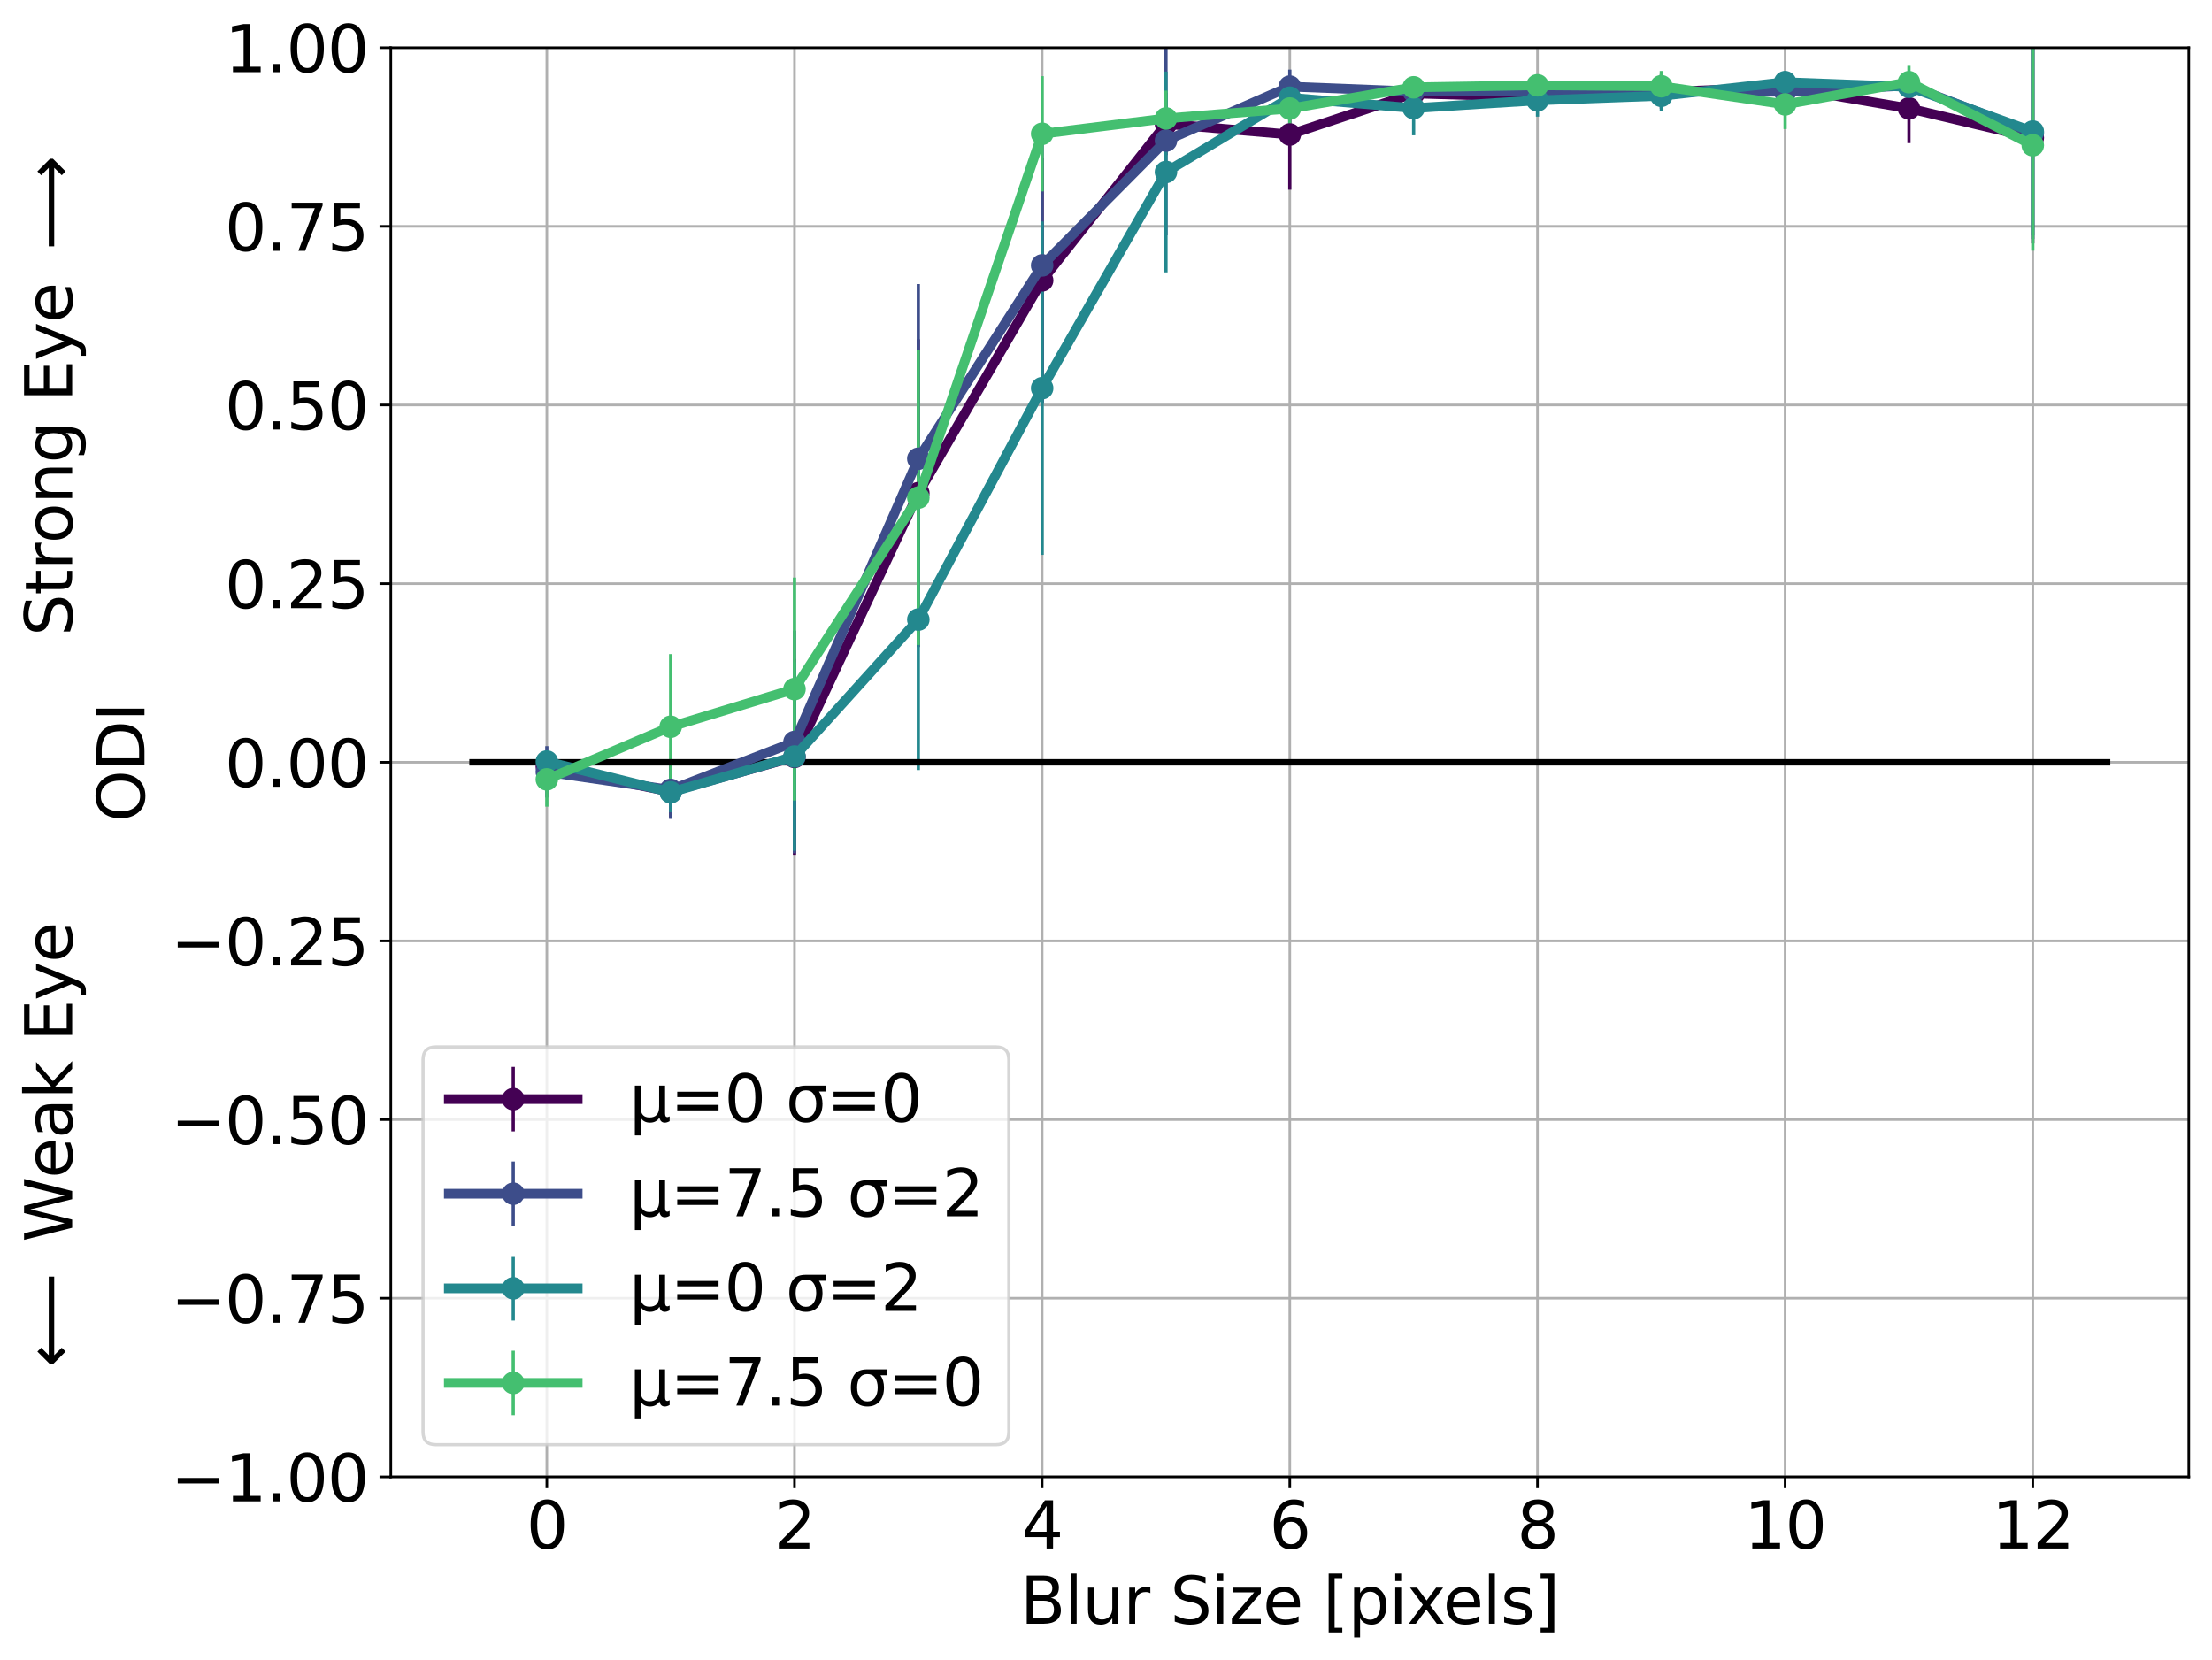 <?xml version="1.0" encoding="utf-8" standalone="no"?>
<!DOCTYPE svg PUBLIC "-//W3C//DTD SVG 1.1//EN"
  "http://www.w3.org/Graphics/SVG/1.1/DTD/svg11.dtd">
<svg xmlns:xlink="http://www.w3.org/1999/xlink" width="686.486pt" height="515.231pt" viewBox="0 0 686.486 515.231" xmlns="http://www.w3.org/2000/svg" version="1.1">
 <defs>
  <style type="text/css">*{stroke-linejoin: round; stroke-linecap: butt}</style>
 </defs>
 <g id="figure_1">
  <g id="patch_1">
   <path d="M 0 515.231 
L 686.486 515.231 
L 686.486 0 
L 0 0 
z
" style="fill: #ffffff"/>
  </g>
  <g id="axes_1">
   <g id="patch_2">
    <path d="M 121.286 458.318 
L 679.286 458.318 
L 679.286 14.798 
L 121.286 14.798 
z
" style="fill: #ffffff"/>
   </g>
   <g id="matplotlib.axis_1">
    <g id="xtick_1">
     <g id="line2d_1">
      <path d="M 169.708 458.318 
L 169.708 14.798 
" clip-path="url(#pce99f434c0)" style="fill: none; stroke: #b0b0b0; stroke-width: 0.8; stroke-linecap: square"/>
     </g>
     <g id="line2d_2">
      <defs>
       <path id="md541f6af13" d="M 0 0 
L 0 3.5 
" style="stroke: #000000; stroke-width: 0.8"/>
      </defs>
      <g>
       <use xlink:href="#md541f6af13" x="169.708" y="458.318" style="stroke: #000000; stroke-width: 0.8"/>
      </g>
     </g>
     <g id="text_1">
      <!-- 0 -->
      <g transform="translate(163.345 480.515)scale(0.2 -0.2)">
       <defs>
        <path id="DejaVuSans-30" d="M 2034 4250 
Q 1547 4250 1301 3770 
Q 1056 3291 1056 2328 
Q 1056 1369 1301 889 
Q 1547 409 2034 409 
Q 2525 409 2770 889 
Q 3016 1369 3016 2328 
Q 3016 3291 2770 3770 
Q 2525 4250 2034 4250 
z
M 2034 4750 
Q 2819 4750 3233 4129 
Q 3647 3509 3647 2328 
Q 3647 1150 3233 529 
Q 2819 -91 2034 -91 
Q 1250 -91 836 529 
Q 422 1150 422 2328 
Q 422 3509 836 4129 
Q 1250 4750 2034 4750 
z
" transform="scale(0.016)"/>
       </defs>
       <use xlink:href="#DejaVuSans-30"/>
      </g>
     </g>
    </g>
    <g id="xtick_2">
     <g id="line2d_3">
      <path d="M 246.567 458.318 
L 246.567 14.798 
" clip-path="url(#pce99f434c0)" style="fill: none; stroke: #b0b0b0; stroke-width: 0.8; stroke-linecap: square"/>
     </g>
     <g id="line2d_4">
      <g>
       <use xlink:href="#md541f6af13" x="246.567" y="458.318" style="stroke: #000000; stroke-width: 0.8"/>
      </g>
     </g>
     <g id="text_2">
      <!-- 2 -->
      <g transform="translate(240.205 480.515)scale(0.2 -0.2)">
       <defs>
        <path id="DejaVuSans-32" d="M 1228 531 
L 3431 531 
L 3431 0 
L 469 0 
L 469 531 
Q 828 903 1448 1529 
Q 2069 2156 2228 2338 
Q 2531 2678 2651 2914 
Q 2772 3150 2772 3378 
Q 2772 3750 2511 3984 
Q 2250 4219 1831 4219 
Q 1534 4219 1204 4116 
Q 875 4013 500 3803 
L 500 4441 
Q 881 4594 1212 4672 
Q 1544 4750 1819 4750 
Q 2544 4750 2975 4387 
Q 3406 4025 3406 3419 
Q 3406 3131 3298 2873 
Q 3191 2616 2906 2266 
Q 2828 2175 2409 1742 
Q 1991 1309 1228 531 
z
" transform="scale(0.016)"/>
       </defs>
       <use xlink:href="#DejaVuSans-32"/>
      </g>
     </g>
    </g>
    <g id="xtick_3">
     <g id="line2d_5">
      <path d="M 323.427 458.318 
L 323.427 14.798 
" clip-path="url(#pce99f434c0)" style="fill: none; stroke: #b0b0b0; stroke-width: 0.8; stroke-linecap: square"/>
     </g>
     <g id="line2d_6">
      <g>
       <use xlink:href="#md541f6af13" x="323.427" y="458.318" style="stroke: #000000; stroke-width: 0.8"/>
      </g>
     </g>
     <g id="text_3">
      <!-- 4 -->
      <g transform="translate(317.064 480.515)scale(0.2 -0.2)">
       <defs>
        <path id="DejaVuSans-34" d="M 2419 4116 
L 825 1625 
L 2419 1625 
L 2419 4116 
z
M 2253 4666 
L 3047 4666 
L 3047 1625 
L 3713 1625 
L 3713 1100 
L 3047 1100 
L 3047 0 
L 2419 0 
L 2419 1100 
L 313 1100 
L 313 1709 
L 2253 4666 
z
" transform="scale(0.016)"/>
       </defs>
       <use xlink:href="#DejaVuSans-34"/>
      </g>
     </g>
    </g>
    <g id="xtick_4">
     <g id="line2d_7">
      <path d="M 400.286 458.318 
L 400.286 14.798 
" clip-path="url(#pce99f434c0)" style="fill: none; stroke: #b0b0b0; stroke-width: 0.8; stroke-linecap: square"/>
     </g>
     <g id="line2d_8">
      <g>
       <use xlink:href="#md541f6af13" x="400.286" y="458.318" style="stroke: #000000; stroke-width: 0.8"/>
      </g>
     </g>
     <g id="text_4">
      <!-- 6 -->
      <g transform="translate(393.924 480.515)scale(0.2 -0.2)">
       <defs>
        <path id="DejaVuSans-36" d="M 2113 2584 
Q 1688 2584 1439 2293 
Q 1191 2003 1191 1497 
Q 1191 994 1439 701 
Q 1688 409 2113 409 
Q 2538 409 2786 701 
Q 3034 994 3034 1497 
Q 3034 2003 2786 2293 
Q 2538 2584 2113 2584 
z
M 3366 4563 
L 3366 3988 
Q 3128 4100 2886 4159 
Q 2644 4219 2406 4219 
Q 1781 4219 1451 3797 
Q 1122 3375 1075 2522 
Q 1259 2794 1537 2939 
Q 1816 3084 2150 3084 
Q 2853 3084 3261 2657 
Q 3669 2231 3669 1497 
Q 3669 778 3244 343 
Q 2819 -91 2113 -91 
Q 1303 -91 875 529 
Q 447 1150 447 2328 
Q 447 3434 972 4092 
Q 1497 4750 2381 4750 
Q 2619 4750 2861 4703 
Q 3103 4656 3366 4563 
z
" transform="scale(0.016)"/>
       </defs>
       <use xlink:href="#DejaVuSans-36"/>
      </g>
     </g>
    </g>
    <g id="xtick_5">
     <g id="line2d_9">
      <path d="M 477.146 458.318 
L 477.146 14.798 
" clip-path="url(#pce99f434c0)" style="fill: none; stroke: #b0b0b0; stroke-width: 0.8; stroke-linecap: square"/>
     </g>
     <g id="line2d_10">
      <g>
       <use xlink:href="#md541f6af13" x="477.146" y="458.318" style="stroke: #000000; stroke-width: 0.8"/>
      </g>
     </g>
     <g id="text_5">
      <!-- 8 -->
      <g transform="translate(470.783 480.515)scale(0.2 -0.2)">
       <defs>
        <path id="DejaVuSans-38" d="M 2034 2216 
Q 1584 2216 1326 1975 
Q 1069 1734 1069 1313 
Q 1069 891 1326 650 
Q 1584 409 2034 409 
Q 2484 409 2743 651 
Q 3003 894 3003 1313 
Q 3003 1734 2745 1975 
Q 2488 2216 2034 2216 
z
M 1403 2484 
Q 997 2584 770 2862 
Q 544 3141 544 3541 
Q 544 4100 942 4425 
Q 1341 4750 2034 4750 
Q 2731 4750 3128 4425 
Q 3525 4100 3525 3541 
Q 3525 3141 3298 2862 
Q 3072 2584 2669 2484 
Q 3125 2378 3379 2068 
Q 3634 1759 3634 1313 
Q 3634 634 3220 271 
Q 2806 -91 2034 -91 
Q 1263 -91 848 271 
Q 434 634 434 1313 
Q 434 1759 690 2068 
Q 947 2378 1403 2484 
z
M 1172 3481 
Q 1172 3119 1398 2916 
Q 1625 2713 2034 2713 
Q 2441 2713 2670 2916 
Q 2900 3119 2900 3481 
Q 2900 3844 2670 4047 
Q 2441 4250 2034 4250 
Q 1625 4250 1398 4047 
Q 1172 3844 1172 3481 
z
" transform="scale(0.016)"/>
       </defs>
       <use xlink:href="#DejaVuSans-38"/>
      </g>
     </g>
    </g>
    <g id="xtick_6">
     <g id="line2d_11">
      <path d="M 554.005 458.318 
L 554.005 14.798 
" clip-path="url(#pce99f434c0)" style="fill: none; stroke: #b0b0b0; stroke-width: 0.8; stroke-linecap: square"/>
     </g>
     <g id="line2d_12">
      <g>
       <use xlink:href="#md541f6af13" x="554.005" y="458.318" style="stroke: #000000; stroke-width: 0.8"/>
      </g>
     </g>
     <g id="text_6">
      <!-- 10 -->
      <g transform="translate(541.28 480.515)scale(0.2 -0.2)">
       <defs>
        <path id="DejaVuSans-31" d="M 794 531 
L 1825 531 
L 1825 4091 
L 703 3866 
L 703 4441 
L 1819 4666 
L 2450 4666 
L 2450 531 
L 3481 531 
L 3481 0 
L 794 0 
L 794 531 
z
" transform="scale(0.016)"/>
       </defs>
       <use xlink:href="#DejaVuSans-31"/>
       <use xlink:href="#DejaVuSans-30" x="63.623"/>
      </g>
     </g>
    </g>
    <g id="xtick_7">
     <g id="line2d_13">
      <path d="M 630.865 458.318 
L 630.865 14.798 
" clip-path="url(#pce99f434c0)" style="fill: none; stroke: #b0b0b0; stroke-width: 0.8; stroke-linecap: square"/>
     </g>
     <g id="line2d_14">
      <g>
       <use xlink:href="#md541f6af13" x="630.865" y="458.318" style="stroke: #000000; stroke-width: 0.8"/>
      </g>
     </g>
     <g id="text_7">
      <!-- 12 -->
      <g transform="translate(618.14 480.515)scale(0.2 -0.2)">
       <use xlink:href="#DejaVuSans-31"/>
       <use xlink:href="#DejaVuSans-32" x="63.623"/>
      </g>
     </g>
    </g>
    <g id="text_8">
     <!-- Blur Size [pixels] -->
     <g transform="translate(316.638 503.872)scale(0.2 -0.2)">
      <defs>
       <path id="DejaVuSans-42" d="M 1259 2228 
L 1259 519 
L 2272 519 
Q 2781 519 3026 730 
Q 3272 941 3272 1375 
Q 3272 1813 3026 2020 
Q 2781 2228 2272 2228 
L 1259 2228 
z
M 1259 4147 
L 1259 2741 
L 2194 2741 
Q 2656 2741 2882 2914 
Q 3109 3088 3109 3444 
Q 3109 3797 2882 3972 
Q 2656 4147 2194 4147 
L 1259 4147 
z
M 628 4666 
L 2241 4666 
Q 2963 4666 3353 4366 
Q 3744 4066 3744 3513 
Q 3744 3084 3544 2831 
Q 3344 2578 2956 2516 
Q 3422 2416 3680 2098 
Q 3938 1781 3938 1306 
Q 3938 681 3513 340 
Q 3088 0 2303 0 
L 628 0 
L 628 4666 
z
" transform="scale(0.016)"/>
       <path id="DejaVuSans-6c" d="M 603 4863 
L 1178 4863 
L 1178 0 
L 603 0 
L 603 4863 
z
" transform="scale(0.016)"/>
       <path id="DejaVuSans-75" d="M 544 1381 
L 544 3500 
L 1119 3500 
L 1119 1403 
Q 1119 906 1312 657 
Q 1506 409 1894 409 
Q 2359 409 2629 706 
Q 2900 1003 2900 1516 
L 2900 3500 
L 3475 3500 
L 3475 0 
L 2900 0 
L 2900 538 
Q 2691 219 2414 64 
Q 2138 -91 1772 -91 
Q 1169 -91 856 284 
Q 544 659 544 1381 
z
M 1991 3584 
L 1991 3584 
z
" transform="scale(0.016)"/>
       <path id="DejaVuSans-72" d="M 2631 2963 
Q 2534 3019 2420 3045 
Q 2306 3072 2169 3072 
Q 1681 3072 1420 2755 
Q 1159 2438 1159 1844 
L 1159 0 
L 581 0 
L 581 3500 
L 1159 3500 
L 1159 2956 
Q 1341 3275 1631 3429 
Q 1922 3584 2338 3584 
Q 2397 3584 2469 3576 
Q 2541 3569 2628 3553 
L 2631 2963 
z
" transform="scale(0.016)"/>
       <path id="DejaVuSans-20" transform="scale(0.016)"/>
       <path id="DejaVuSans-53" d="M 3425 4513 
L 3425 3897 
Q 3066 4069 2747 4153 
Q 2428 4238 2131 4238 
Q 1616 4238 1336 4038 
Q 1056 3838 1056 3469 
Q 1056 3159 1242 3001 
Q 1428 2844 1947 2747 
L 2328 2669 
Q 3034 2534 3370 2195 
Q 3706 1856 3706 1288 
Q 3706 609 3251 259 
Q 2797 -91 1919 -91 
Q 1588 -91 1214 -16 
Q 841 59 441 206 
L 441 856 
Q 825 641 1194 531 
Q 1563 422 1919 422 
Q 2459 422 2753 634 
Q 3047 847 3047 1241 
Q 3047 1584 2836 1778 
Q 2625 1972 2144 2069 
L 1759 2144 
Q 1053 2284 737 2584 
Q 422 2884 422 3419 
Q 422 4038 858 4394 
Q 1294 4750 2059 4750 
Q 2388 4750 2728 4690 
Q 3069 4631 3425 4513 
z
" transform="scale(0.016)"/>
       <path id="DejaVuSans-69" d="M 603 3500 
L 1178 3500 
L 1178 0 
L 603 0 
L 603 3500 
z
M 603 4863 
L 1178 4863 
L 1178 4134 
L 603 4134 
L 603 4863 
z
" transform="scale(0.016)"/>
       <path id="DejaVuSans-7a" d="M 353 3500 
L 3084 3500 
L 3084 2975 
L 922 459 
L 3084 459 
L 3084 0 
L 275 0 
L 275 525 
L 2438 3041 
L 353 3041 
L 353 3500 
z
" transform="scale(0.016)"/>
       <path id="DejaVuSans-65" d="M 3597 1894 
L 3597 1613 
L 953 1613 
Q 991 1019 1311 708 
Q 1631 397 2203 397 
Q 2534 397 2845 478 
Q 3156 559 3463 722 
L 3463 178 
Q 3153 47 2828 -22 
Q 2503 -91 2169 -91 
Q 1331 -91 842 396 
Q 353 884 353 1716 
Q 353 2575 817 3079 
Q 1281 3584 2069 3584 
Q 2775 3584 3186 3129 
Q 3597 2675 3597 1894 
z
M 3022 2063 
Q 3016 2534 2758 2815 
Q 2500 3097 2075 3097 
Q 1594 3097 1305 2825 
Q 1016 2553 972 2059 
L 3022 2063 
z
" transform="scale(0.016)"/>
       <path id="DejaVuSans-5b" d="M 550 4863 
L 1875 4863 
L 1875 4416 
L 1125 4416 
L 1125 -397 
L 1875 -397 
L 1875 -844 
L 550 -844 
L 550 4863 
z
" transform="scale(0.016)"/>
       <path id="DejaVuSans-70" d="M 1159 525 
L 1159 -1331 
L 581 -1331 
L 581 3500 
L 1159 3500 
L 1159 2969 
Q 1341 3281 1617 3432 
Q 1894 3584 2278 3584 
Q 2916 3584 3314 3078 
Q 3713 2572 3713 1747 
Q 3713 922 3314 415 
Q 2916 -91 2278 -91 
Q 1894 -91 1617 61 
Q 1341 213 1159 525 
z
M 3116 1747 
Q 3116 2381 2855 2742 
Q 2594 3103 2138 3103 
Q 1681 3103 1420 2742 
Q 1159 2381 1159 1747 
Q 1159 1113 1420 752 
Q 1681 391 2138 391 
Q 2594 391 2855 752 
Q 3116 1113 3116 1747 
z
" transform="scale(0.016)"/>
       <path id="DejaVuSans-78" d="M 3513 3500 
L 2247 1797 
L 3578 0 
L 2900 0 
L 1881 1375 
L 863 0 
L 184 0 
L 1544 1831 
L 300 3500 
L 978 3500 
L 1906 2253 
L 2834 3500 
L 3513 3500 
z
" transform="scale(0.016)"/>
       <path id="DejaVuSans-73" d="M 2834 3397 
L 2834 2853 
Q 2591 2978 2328 3040 
Q 2066 3103 1784 3103 
Q 1356 3103 1142 2972 
Q 928 2841 928 2578 
Q 928 2378 1081 2264 
Q 1234 2150 1697 2047 
L 1894 2003 
Q 2506 1872 2764 1633 
Q 3022 1394 3022 966 
Q 3022 478 2636 193 
Q 2250 -91 1575 -91 
Q 1294 -91 989 -36 
Q 684 19 347 128 
L 347 722 
Q 666 556 975 473 
Q 1284 391 1588 391 
Q 1994 391 2212 530 
Q 2431 669 2431 922 
Q 2431 1156 2273 1281 
Q 2116 1406 1581 1522 
L 1381 1569 
Q 847 1681 609 1914 
Q 372 2147 372 2553 
Q 372 3047 722 3315 
Q 1072 3584 1716 3584 
Q 2034 3584 2315 3537 
Q 2597 3491 2834 3397 
z
" transform="scale(0.016)"/>
       <path id="DejaVuSans-5d" d="M 1947 4863 
L 1947 -844 
L 622 -844 
L 622 -397 
L 1369 -397 
L 1369 4416 
L 622 4416 
L 622 4863 
L 1947 4863 
z
" transform="scale(0.016)"/>
      </defs>
      <use xlink:href="#DejaVuSans-42"/>
      <use xlink:href="#DejaVuSans-6c" x="68.604"/>
      <use xlink:href="#DejaVuSans-75" x="96.387"/>
      <use xlink:href="#DejaVuSans-72" x="159.766"/>
      <use xlink:href="#DejaVuSans-20" x="200.879"/>
      <use xlink:href="#DejaVuSans-53" x="232.666"/>
      <use xlink:href="#DejaVuSans-69" x="296.143"/>
      <use xlink:href="#DejaVuSans-7a" x="323.926"/>
      <use xlink:href="#DejaVuSans-65" x="376.416"/>
      <use xlink:href="#DejaVuSans-20" x="437.939"/>
      <use xlink:href="#DejaVuSans-5b" x="469.727"/>
      <use xlink:href="#DejaVuSans-70" x="508.74"/>
      <use xlink:href="#DejaVuSans-69" x="572.217"/>
      <use xlink:href="#DejaVuSans-78" x="600"/>
      <use xlink:href="#DejaVuSans-65" x="656.055"/>
      <use xlink:href="#DejaVuSans-6c" x="717.578"/>
      <use xlink:href="#DejaVuSans-73" x="745.361"/>
      <use xlink:href="#DejaVuSans-5d" x="797.461"/>
     </g>
    </g>
   </g>
   <g id="matplotlib.axis_2">
    <g id="ytick_1">
     <g id="line2d_15">
      <path d="M 121.286 458.318 
L 679.286 458.318 
" clip-path="url(#pce99f434c0)" style="fill: none; stroke: #b0b0b0; stroke-width: 0.8; stroke-linecap: square"/>
     </g>
     <g id="line2d_16">
      <defs>
       <path id="m0f1acb18ef" d="M 0 0 
L -3.5 0 
" style="stroke: #000000; stroke-width: 0.8"/>
      </defs>
      <g>
       <use xlink:href="#m0f1acb18ef" x="121.286" y="458.318" style="stroke: #000000; stroke-width: 0.8"/>
      </g>
     </g>
     <g id="text_9">
      <!-- −1.00 -->
      <g transform="translate(52.996 465.917)scale(0.2 -0.2)">
       <defs>
        <path id="DejaVuSans-2212" d="M 678 2272 
L 4684 2272 
L 4684 1741 
L 678 1741 
L 678 2272 
z
" transform="scale(0.016)"/>
        <path id="DejaVuSans-2e" d="M 684 794 
L 1344 794 
L 1344 0 
L 684 0 
L 684 794 
z
" transform="scale(0.016)"/>
       </defs>
       <use xlink:href="#DejaVuSans-2212"/>
       <use xlink:href="#DejaVuSans-31" x="83.789"/>
       <use xlink:href="#DejaVuSans-2e" x="147.412"/>
       <use xlink:href="#DejaVuSans-30" x="179.199"/>
       <use xlink:href="#DejaVuSans-30" x="242.822"/>
      </g>
     </g>
    </g>
    <g id="ytick_2">
     <g id="line2d_17">
      <path d="M 121.286 402.878 
L 679.286 402.878 
" clip-path="url(#pce99f434c0)" style="fill: none; stroke: #b0b0b0; stroke-width: 0.8; stroke-linecap: square"/>
     </g>
     <g id="line2d_18">
      <g>
       <use xlink:href="#m0f1acb18ef" x="121.286" y="402.878" style="stroke: #000000; stroke-width: 0.8"/>
      </g>
     </g>
     <g id="text_10">
      <!-- −0.75 -->
      <g transform="translate(52.996 410.477)scale(0.2 -0.2)">
       <defs>
        <path id="DejaVuSans-37" d="M 525 4666 
L 3525 4666 
L 3525 4397 
L 1831 0 
L 1172 0 
L 2766 4134 
L 525 4134 
L 525 4666 
z
" transform="scale(0.016)"/>
        <path id="DejaVuSans-35" d="M 691 4666 
L 3169 4666 
L 3169 4134 
L 1269 4134 
L 1269 2991 
Q 1406 3038 1543 3061 
Q 1681 3084 1819 3084 
Q 2600 3084 3056 2656 
Q 3513 2228 3513 1497 
Q 3513 744 3044 326 
Q 2575 -91 1722 -91 
Q 1428 -91 1123 -41 
Q 819 9 494 109 
L 494 744 
Q 775 591 1075 516 
Q 1375 441 1709 441 
Q 2250 441 2565 725 
Q 2881 1009 2881 1497 
Q 2881 1984 2565 2268 
Q 2250 2553 1709 2553 
Q 1456 2553 1204 2497 
Q 953 2441 691 2322 
L 691 4666 
z
" transform="scale(0.016)"/>
       </defs>
       <use xlink:href="#DejaVuSans-2212"/>
       <use xlink:href="#DejaVuSans-30" x="83.789"/>
       <use xlink:href="#DejaVuSans-2e" x="147.412"/>
       <use xlink:href="#DejaVuSans-37" x="179.199"/>
       <use xlink:href="#DejaVuSans-35" x="242.822"/>
      </g>
     </g>
    </g>
    <g id="ytick_3">
     <g id="line2d_19">
      <path d="M 121.286 347.438 
L 679.286 347.438 
" clip-path="url(#pce99f434c0)" style="fill: none; stroke: #b0b0b0; stroke-width: 0.8; stroke-linecap: square"/>
     </g>
     <g id="line2d_20">
      <g>
       <use xlink:href="#m0f1acb18ef" x="121.286" y="347.438" style="stroke: #000000; stroke-width: 0.8"/>
      </g>
     </g>
     <g id="text_11">
      <!-- −0.50 -->
      <g transform="translate(52.996 355.037)scale(0.2 -0.2)">
       <use xlink:href="#DejaVuSans-2212"/>
       <use xlink:href="#DejaVuSans-30" x="83.789"/>
       <use xlink:href="#DejaVuSans-2e" x="147.412"/>
       <use xlink:href="#DejaVuSans-35" x="179.199"/>
       <use xlink:href="#DejaVuSans-30" x="242.822"/>
      </g>
     </g>
    </g>
    <g id="ytick_4">
     <g id="line2d_21">
      <path d="M 121.286 291.998 
L 679.286 291.998 
" clip-path="url(#pce99f434c0)" style="fill: none; stroke: #b0b0b0; stroke-width: 0.8; stroke-linecap: square"/>
     </g>
     <g id="line2d_22">
      <g>
       <use xlink:href="#m0f1acb18ef" x="121.286" y="291.998" style="stroke: #000000; stroke-width: 0.8"/>
      </g>
     </g>
     <g id="text_12">
      <!-- −0.25 -->
      <g transform="translate(52.996 299.597)scale(0.2 -0.2)">
       <use xlink:href="#DejaVuSans-2212"/>
       <use xlink:href="#DejaVuSans-30" x="83.789"/>
       <use xlink:href="#DejaVuSans-2e" x="147.412"/>
       <use xlink:href="#DejaVuSans-32" x="179.199"/>
       <use xlink:href="#DejaVuSans-35" x="242.822"/>
      </g>
     </g>
    </g>
    <g id="ytick_5">
     <g id="line2d_23">
      <path d="M 121.286 236.558 
L 679.286 236.558 
" clip-path="url(#pce99f434c0)" style="fill: none; stroke: #b0b0b0; stroke-width: 0.8; stroke-linecap: square"/>
     </g>
     <g id="line2d_24">
      <g>
       <use xlink:href="#m0f1acb18ef" x="121.286" y="236.558" style="stroke: #000000; stroke-width: 0.8"/>
      </g>
     </g>
     <g id="text_13">
      <!-- 0.00 -->
      <g transform="translate(69.755 244.157)scale(0.2 -0.2)">
       <use xlink:href="#DejaVuSans-30"/>
       <use xlink:href="#DejaVuSans-2e" x="63.623"/>
       <use xlink:href="#DejaVuSans-30" x="95.41"/>
       <use xlink:href="#DejaVuSans-30" x="159.033"/>
      </g>
     </g>
    </g>
    <g id="ytick_6">
     <g id="line2d_25">
      <path d="M 121.286 181.118 
L 679.286 181.118 
" clip-path="url(#pce99f434c0)" style="fill: none; stroke: #b0b0b0; stroke-width: 0.8; stroke-linecap: square"/>
     </g>
     <g id="line2d_26">
      <g>
       <use xlink:href="#m0f1acb18ef" x="121.286" y="181.118" style="stroke: #000000; stroke-width: 0.8"/>
      </g>
     </g>
     <g id="text_14">
      <!-- 0.25 -->
      <g transform="translate(69.755 188.717)scale(0.2 -0.2)">
       <use xlink:href="#DejaVuSans-30"/>
       <use xlink:href="#DejaVuSans-2e" x="63.623"/>
       <use xlink:href="#DejaVuSans-32" x="95.41"/>
       <use xlink:href="#DejaVuSans-35" x="159.033"/>
      </g>
     </g>
    </g>
    <g id="ytick_7">
     <g id="line2d_27">
      <path d="M 121.286 125.678 
L 679.286 125.678 
" clip-path="url(#pce99f434c0)" style="fill: none; stroke: #b0b0b0; stroke-width: 0.8; stroke-linecap: square"/>
     </g>
     <g id="line2d_28">
      <g>
       <use xlink:href="#m0f1acb18ef" x="121.286" y="125.678" style="stroke: #000000; stroke-width: 0.8"/>
      </g>
     </g>
     <g id="text_15">
      <!-- 0.50 -->
      <g transform="translate(69.755 133.277)scale(0.2 -0.2)">
       <use xlink:href="#DejaVuSans-30"/>
       <use xlink:href="#DejaVuSans-2e" x="63.623"/>
       <use xlink:href="#DejaVuSans-35" x="95.41"/>
       <use xlink:href="#DejaVuSans-30" x="159.033"/>
      </g>
     </g>
    </g>
    <g id="ytick_8">
     <g id="line2d_29">
      <path d="M 121.286 70.238 
L 679.286 70.238 
" clip-path="url(#pce99f434c0)" style="fill: none; stroke: #b0b0b0; stroke-width: 0.8; stroke-linecap: square"/>
     </g>
     <g id="line2d_30">
      <g>
       <use xlink:href="#m0f1acb18ef" x="121.286" y="70.238" style="stroke: #000000; stroke-width: 0.8"/>
      </g>
     </g>
     <g id="text_16">
      <!-- 0.75 -->
      <g transform="translate(69.755 77.837)scale(0.2 -0.2)">
       <use xlink:href="#DejaVuSans-30"/>
       <use xlink:href="#DejaVuSans-2e" x="63.623"/>
       <use xlink:href="#DejaVuSans-37" x="95.41"/>
       <use xlink:href="#DejaVuSans-35" x="159.033"/>
      </g>
     </g>
    </g>
    <g id="ytick_9">
     <g id="line2d_31">
      <path d="M 121.286 14.798 
L 679.286 14.798 
" clip-path="url(#pce99f434c0)" style="fill: none; stroke: #b0b0b0; stroke-width: 0.8; stroke-linecap: square"/>
     </g>
     <g id="line2d_32">
      <g>
       <use xlink:href="#m0f1acb18ef" x="121.286" y="14.798" style="stroke: #000000; stroke-width: 0.8"/>
      </g>
     </g>
     <g id="text_17">
      <!-- 1.00 -->
      <g transform="translate(69.755 22.397)scale(0.2 -0.2)">
       <use xlink:href="#DejaVuSans-31"/>
       <use xlink:href="#DejaVuSans-2e" x="63.623"/>
       <use xlink:href="#DejaVuSans-30" x="95.41"/>
       <use xlink:href="#DejaVuSans-30" x="159.033"/>
      </g>
     </g>
    </g>
    <g id="text_18">
     <!-- $\longleftarrow$ Weak Eye              Strong Eye $\longrightarrow$ -->
     <g transform="translate(22.4 428.258)rotate(-90)scale(0.2 -0.2)">
      <defs>
       <path id="DejaVuSans-27f5" d="M 313 1866 
L 313 2147 
L 1541 3375 
L 1916 3000 
L 1188 2272 
L 8809 2272 
L 8809 1741 
L 1188 1741 
L 1916 1013 
L 1541 638 
L 313 1866 
z
" transform="scale(0.016)"/>
       <path id="DejaVuSans-57" d="M 213 4666 
L 850 4666 
L 1831 722 
L 2809 4666 
L 3519 4666 
L 4500 722 
L 5478 4666 
L 6119 4666 
L 4947 0 
L 4153 0 
L 3169 4050 
L 2175 0 
L 1381 0 
L 213 4666 
z
" transform="scale(0.016)"/>
       <path id="DejaVuSans-61" d="M 2194 1759 
Q 1497 1759 1228 1600 
Q 959 1441 959 1056 
Q 959 750 1161 570 
Q 1363 391 1709 391 
Q 2188 391 2477 730 
Q 2766 1069 2766 1631 
L 2766 1759 
L 2194 1759 
z
M 3341 1997 
L 3341 0 
L 2766 0 
L 2766 531 
Q 2569 213 2275 61 
Q 1981 -91 1556 -91 
Q 1019 -91 701 211 
Q 384 513 384 1019 
Q 384 1609 779 1909 
Q 1175 2209 1959 2209 
L 2766 2209 
L 2766 2266 
Q 2766 2663 2505 2880 
Q 2244 3097 1772 3097 
Q 1472 3097 1187 3025 
Q 903 2953 641 2809 
L 641 3341 
Q 956 3463 1253 3523 
Q 1550 3584 1831 3584 
Q 2591 3584 2966 3190 
Q 3341 2797 3341 1997 
z
" transform="scale(0.016)"/>
       <path id="DejaVuSans-6b" d="M 581 4863 
L 1159 4863 
L 1159 1991 
L 2875 3500 
L 3609 3500 
L 1753 1863 
L 3688 0 
L 2938 0 
L 1159 1709 
L 1159 0 
L 581 0 
L 581 4863 
z
" transform="scale(0.016)"/>
       <path id="DejaVuSans-45" d="M 628 4666 
L 3578 4666 
L 3578 4134 
L 1259 4134 
L 1259 2753 
L 3481 2753 
L 3481 2222 
L 1259 2222 
L 1259 531 
L 3634 531 
L 3634 0 
L 628 0 
L 628 4666 
z
" transform="scale(0.016)"/>
       <path id="DejaVuSans-79" d="M 2059 -325 
Q 1816 -950 1584 -1140 
Q 1353 -1331 966 -1331 
L 506 -1331 
L 506 -850 
L 844 -850 
Q 1081 -850 1212 -737 
Q 1344 -625 1503 -206 
L 1606 56 
L 191 3500 
L 800 3500 
L 1894 763 
L 2988 3500 
L 3597 3500 
L 2059 -325 
z
" transform="scale(0.016)"/>
       <path id="DejaVuSans-74" d="M 1172 4494 
L 1172 3500 
L 2356 3500 
L 2356 3053 
L 1172 3053 
L 1172 1153 
Q 1172 725 1289 603 
Q 1406 481 1766 481 
L 2356 481 
L 2356 0 
L 1766 0 
Q 1100 0 847 248 
Q 594 497 594 1153 
L 594 3053 
L 172 3053 
L 172 3500 
L 594 3500 
L 594 4494 
L 1172 4494 
z
" transform="scale(0.016)"/>
       <path id="DejaVuSans-6f" d="M 1959 3097 
Q 1497 3097 1228 2736 
Q 959 2375 959 1747 
Q 959 1119 1226 758 
Q 1494 397 1959 397 
Q 2419 397 2687 759 
Q 2956 1122 2956 1747 
Q 2956 2369 2687 2733 
Q 2419 3097 1959 3097 
z
M 1959 3584 
Q 2709 3584 3137 3096 
Q 3566 2609 3566 1747 
Q 3566 888 3137 398 
Q 2709 -91 1959 -91 
Q 1206 -91 779 398 
Q 353 888 353 1747 
Q 353 2609 779 3096 
Q 1206 3584 1959 3584 
z
" transform="scale(0.016)"/>
       <path id="DejaVuSans-6e" d="M 3513 2113 
L 3513 0 
L 2938 0 
L 2938 2094 
Q 2938 2591 2744 2837 
Q 2550 3084 2163 3084 
Q 1697 3084 1428 2787 
Q 1159 2491 1159 1978 
L 1159 0 
L 581 0 
L 581 3500 
L 1159 3500 
L 1159 2956 
Q 1366 3272 1645 3428 
Q 1925 3584 2291 3584 
Q 2894 3584 3203 3211 
Q 3513 2838 3513 2113 
z
" transform="scale(0.016)"/>
       <path id="DejaVuSans-67" d="M 2906 1791 
Q 2906 2416 2648 2759 
Q 2391 3103 1925 3103 
Q 1463 3103 1205 2759 
Q 947 2416 947 1791 
Q 947 1169 1205 825 
Q 1463 481 1925 481 
Q 2391 481 2648 825 
Q 2906 1169 2906 1791 
z
M 3481 434 
Q 3481 -459 3084 -895 
Q 2688 -1331 1869 -1331 
Q 1566 -1331 1297 -1286 
Q 1028 -1241 775 -1147 
L 775 -588 
Q 1028 -725 1275 -790 
Q 1522 -856 1778 -856 
Q 2344 -856 2625 -561 
Q 2906 -266 2906 331 
L 2906 616 
Q 2728 306 2450 153 
Q 2172 0 1784 0 
Q 1141 0 747 490 
Q 353 981 353 1791 
Q 353 2603 747 3093 
Q 1141 3584 1784 3584 
Q 2172 3584 2450 3431 
Q 2728 3278 2906 2969 
L 2906 3500 
L 3481 3500 
L 3481 434 
z
" transform="scale(0.016)"/>
       <path id="DejaVuSans-27f6" d="M 8863 2147 
L 8863 1866 
L 7634 638 
L 7259 1013 
L 7988 1741 
L 366 1741 
L 366 2272 
L 7988 2272 
L 7259 3000 
L 7634 3375 
L 8863 2147 
z
" transform="scale(0.016)"/>
      </defs>
      <use xlink:href="#DejaVuSans-27f5" transform="translate(19.482 0.016)"/>
      <use xlink:href="#DejaVuSans-20" transform="translate(182.324 0.016)"/>
      <use xlink:href="#DejaVuSans-57" transform="translate(214.111 0.016)"/>
      <use xlink:href="#DejaVuSans-65" transform="translate(312.988 0.016)"/>
      <use xlink:href="#DejaVuSans-61" transform="translate(374.512 0.016)"/>
      <use xlink:href="#DejaVuSans-6b" transform="translate(435.791 0.016)"/>
      <use xlink:href="#DejaVuSans-20" transform="translate(493.701 0.016)"/>
      <use xlink:href="#DejaVuSans-45" transform="translate(525.488 0.016)"/>
      <use xlink:href="#DejaVuSans-79" transform="translate(588.672 0.016)"/>
      <use xlink:href="#DejaVuSans-65" transform="translate(647.852 0.016)"/>
      <use xlink:href="#DejaVuSans-20" transform="translate(709.375 0.016)"/>
      <use xlink:href="#DejaVuSans-20" transform="translate(741.162 0.016)"/>
      <use xlink:href="#DejaVuSans-20" transform="translate(772.949 0.016)"/>
      <use xlink:href="#DejaVuSans-20" transform="translate(804.736 0.016)"/>
      <use xlink:href="#DejaVuSans-20" transform="translate(836.523 0.016)"/>
      <use xlink:href="#DejaVuSans-20" transform="translate(868.311 0.016)"/>
      <use xlink:href="#DejaVuSans-20" transform="translate(900.098 0.016)"/>
      <use xlink:href="#DejaVuSans-20" transform="translate(931.885 0.016)"/>
      <use xlink:href="#DejaVuSans-20" transform="translate(963.672 0.016)"/>
      <use xlink:href="#DejaVuSans-20" transform="translate(995.459 0.016)"/>
      <use xlink:href="#DejaVuSans-20" transform="translate(1027.246 0.016)"/>
      <use xlink:href="#DejaVuSans-20" transform="translate(1059.033 0.016)"/>
      <use xlink:href="#DejaVuSans-20" transform="translate(1090.82 0.016)"/>
      <use xlink:href="#DejaVuSans-20" transform="translate(1122.607 0.016)"/>
      <use xlink:href="#DejaVuSans-53" transform="translate(1154.395 0.016)"/>
      <use xlink:href="#DejaVuSans-74" transform="translate(1217.871 0.016)"/>
      <use xlink:href="#DejaVuSans-72" transform="translate(1257.08 0.016)"/>
      <use xlink:href="#DejaVuSans-6f" transform="translate(1298.193 0.016)"/>
      <use xlink:href="#DejaVuSans-6e" transform="translate(1359.375 0.016)"/>
      <use xlink:href="#DejaVuSans-67" transform="translate(1422.754 0.016)"/>
      <use xlink:href="#DejaVuSans-20" transform="translate(1486.23 0.016)"/>
      <use xlink:href="#DejaVuSans-45" transform="translate(1518.018 0.016)"/>
      <use xlink:href="#DejaVuSans-79" transform="translate(1581.201 0.016)"/>
      <use xlink:href="#DejaVuSans-65" transform="translate(1640.381 0.016)"/>
      <use xlink:href="#DejaVuSans-20" transform="translate(1701.904 0.016)"/>
      <use xlink:href="#DejaVuSans-27f6" transform="translate(1753.174 0.016)"/>
     </g>
     <!-- ODI -->
     <g transform="translate(44.836 255.08)rotate(-90)scale(0.2 -0.2)">
      <defs>
       <path id="DejaVuSans-4f" d="M 2522 4238 
Q 1834 4238 1429 3725 
Q 1025 3213 1025 2328 
Q 1025 1447 1429 934 
Q 1834 422 2522 422 
Q 3209 422 3611 934 
Q 4013 1447 4013 2328 
Q 4013 3213 3611 3725 
Q 3209 4238 2522 4238 
z
M 2522 4750 
Q 3503 4750 4090 4092 
Q 4678 3434 4678 2328 
Q 4678 1225 4090 567 
Q 3503 -91 2522 -91 
Q 1538 -91 948 565 
Q 359 1222 359 2328 
Q 359 3434 948 4092 
Q 1538 4750 2522 4750 
z
" transform="scale(0.016)"/>
       <path id="DejaVuSans-44" d="M 1259 4147 
L 1259 519 
L 2022 519 
Q 2988 519 3436 956 
Q 3884 1394 3884 2338 
Q 3884 3275 3436 3711 
Q 2988 4147 2022 4147 
L 1259 4147 
z
M 628 4666 
L 1925 4666 
Q 3281 4666 3915 4102 
Q 4550 3538 4550 2338 
Q 4550 1131 3912 565 
Q 3275 0 1925 0 
L 628 0 
L 628 4666 
z
" transform="scale(0.016)"/>
       <path id="DejaVuSans-49" d="M 628 4666 
L 1259 4666 
L 1259 0 
L 628 0 
L 628 4666 
z
" transform="scale(0.016)"/>
      </defs>
      <use xlink:href="#DejaVuSans-4f"/>
      <use xlink:href="#DejaVuSans-44" x="78.711"/>
      <use xlink:href="#DejaVuSans-49" x="155.713"/>
     </g>
    </g>
   </g>
   <g id="LineCollection_1">
    <path d="M 169.708 240.864 
L 169.708 234.92 
" clip-path="url(#pce99f434c0)" style="fill: none; stroke: #440154"/>
    <path d="M 208.137 253.638 
L 208.137 237.72 
" clip-path="url(#pce99f434c0)" style="fill: none; stroke: #440154"/>
    <path d="M 246.567 265.286 
L 246.567 204.504 
" clip-path="url(#pce99f434c0)" style="fill: none; stroke: #440154"/>
    <path d="M 284.997 200.81 
L 284.997 105.282 
" clip-path="url(#pce99f434c0)" style="fill: none; stroke: #440154"/>
    <path d="M 323.427 124.992 
L 323.427 49.016 
" clip-path="url(#pce99f434c0)" style="fill: none; stroke: #440154"/>
    <path d="M 361.856 48.133 
L 361.856 28.801 
" clip-path="url(#pce99f434c0)" style="fill: none; stroke: #440154"/>
    <path d="M 400.286 58.876 
L 400.286 24.602 
" clip-path="url(#pce99f434c0)" style="fill: none; stroke: #440154"/>
    <path d="M 438.716 33.566 
L 438.716 24.439 
" clip-path="url(#pce99f434c0)" style="fill: none; stroke: #440154"/>
    <path d="M 477.146 34.589 
L 477.146 25.691 
" clip-path="url(#pce99f434c0)" style="fill: none; stroke: #440154"/>
    <path d="M 515.576 32.389 
L 515.576 24.699 
" clip-path="url(#pce99f434c0)" style="fill: none; stroke: #440154"/>
    <path d="M 554.005 31.838 
L 554.005 22.311 
" clip-path="url(#pce99f434c0)" style="fill: none; stroke: #440154"/>
    <path d="M 592.435 44.415 
L 592.435 22.869 
" clip-path="url(#pce99f434c0)" style="fill: none; stroke: #440154"/>
    <path d="M 630.865 75.548 
L 630.865 9.983 
" clip-path="url(#pce99f434c0)" style="fill: none; stroke: #440154"/>
   </g>
   <g id="LineCollection_2">
    <path d="M 169.708 247.503 
L 169.708 231.551 
" clip-path="url(#pce99f434c0)" style="fill: none; stroke: #3d4d8a"/>
    <path d="M 208.137 254.134 
L 208.137 236.125 
" clip-path="url(#pce99f434c0)" style="fill: none; stroke: #3d4d8a"/>
    <path d="M 246.567 264.831 
L 246.567 195.693 
" clip-path="url(#pce99f434c0)" style="fill: none; stroke: #3d4d8a"/>
    <path d="M 284.997 196.566 
L 284.997 88.143 
" clip-path="url(#pce99f434c0)" style="fill: none; stroke: #3d4d8a"/>
    <path d="M 323.427 125.339 
L 323.427 39.381 
" clip-path="url(#pce99f434c0)" style="fill: none; stroke: #3d4d8a"/>
    <path d="M 361.856 73.036 
L 361.856 14.227 
" clip-path="url(#pce99f434c0)" style="fill: none; stroke: #3d4d8a"/>
    <path d="M 400.286 32.163 
L 400.286 21.601 
" clip-path="url(#pce99f434c0)" style="fill: none; stroke: #3d4d8a"/>
    <path d="M 438.716 32.324 
L 438.716 24.434 
" clip-path="url(#pce99f434c0)" style="fill: none; stroke: #3d4d8a"/>
    <path d="M 477.146 33.453 
L 477.146 23.294 
" clip-path="url(#pce99f434c0)" style="fill: none; stroke: #3d4d8a"/>
    <path d="M 515.576 33.704 
L 515.576 22.981 
" clip-path="url(#pce99f434c0)" style="fill: none; stroke: #3d4d8a"/>
    <path d="M 554.005 32.192 
L 554.005 24.764 
" clip-path="url(#pce99f434c0)" style="fill: none; stroke: #3d4d8a"/>
    <path d="M 592.435 30.222 
L 592.435 22.875 
" clip-path="url(#pce99f434c0)" style="fill: none; stroke: #3d4d8a"/>
    <path d="M 630.865 74.186 
L 630.865 8.317 
" clip-path="url(#pce99f434c0)" style="fill: none; stroke: #3d4d8a"/>
   </g>
   <g id="LineCollection_3">
    <path d="M 169.708 239.805 
L 169.708 232.851 
" clip-path="url(#pce99f434c0)" style="fill: none; stroke: #23888e"/>
    <path d="M 208.137 252.052 
L 208.137 239.691 
" clip-path="url(#pce99f434c0)" style="fill: none; stroke: #23888e"/>
    <path d="M 246.567 264.055 
L 246.567 205.482 
" clip-path="url(#pce99f434c0)" style="fill: none; stroke: #23888e"/>
    <path d="M 284.997 238.973 
L 284.997 145.562 
" clip-path="url(#pce99f434c0)" style="fill: none; stroke: #23888e"/>
    <path d="M 323.427 172.198 
L 323.427 68.713 
" clip-path="url(#pce99f434c0)" style="fill: none; stroke: #23888e"/>
    <path d="M 361.856 84.529 
L 361.856 22.212 
" clip-path="url(#pce99f434c0)" style="fill: none; stroke: #23888e"/>
    <path d="M 400.286 34.619 
L 400.286 26.03 
" clip-path="url(#pce99f434c0)" style="fill: none; stroke: #23888e"/>
    <path d="M 438.716 41.992 
L 438.716 25.147 
" clip-path="url(#pce99f434c0)" style="fill: none; stroke: #23888e"/>
    <path d="M 477.146 36.211 
L 477.146 26.092 
" clip-path="url(#pce99f434c0)" style="fill: none; stroke: #23888e"/>
    <path d="M 515.576 34.438 
L 515.576 25.037 
" clip-path="url(#pce99f434c0)" style="fill: none; stroke: #23888e"/>
    <path d="M 554.005 28.901 
L 554.005 22.103 
" clip-path="url(#pce99f434c0)" style="fill: none; stroke: #23888e"/>
    <path d="M 592.435 30.554 
L 592.435 23.336 
" clip-path="url(#pce99f434c0)" style="fill: none; stroke: #23888e"/>
    <path d="M 630.865 73.057 
L 630.865 8.609 
" clip-path="url(#pce99f434c0)" style="fill: none; stroke: #23888e"/>
   </g>
   <g id="LineCollection_4">
    <path d="M 169.708 250.34 
L 169.708 233.371 
" clip-path="url(#pce99f434c0)" style="fill: none; stroke: #44bf70"/>
    <path d="M 208.137 248.077 
L 208.137 202.987 
" clip-path="url(#pce99f434c0)" style="fill: none; stroke: #44bf70"/>
    <path d="M 246.567 248.44 
L 246.567 179.231 
" clip-path="url(#pce99f434c0)" style="fill: none; stroke: #44bf70"/>
    <path d="M 284.997 200.136 
L 284.997 108.715 
" clip-path="url(#pce99f434c0)" style="fill: none; stroke: #44bf70"/>
    <path d="M 323.427 59.411 
L 323.427 23.637 
" clip-path="url(#pce99f434c0)" style="fill: none; stroke: #44bf70"/>
    <path d="M 361.856 45.394 
L 361.856 28.119 
" clip-path="url(#pce99f434c0)" style="fill: none; stroke: #44bf70"/>
    <path d="M 400.286 40.522 
L 400.286 26.858 
" clip-path="url(#pce99f434c0)" style="fill: none; stroke: #44bf70"/>
    <path d="M 438.716 30.486 
L 438.716 23.704 
" clip-path="url(#pce99f434c0)" style="fill: none; stroke: #44bf70"/>
    <path d="M 477.146 29.793 
L 477.146 23.158 
" clip-path="url(#pce99f434c0)" style="fill: none; stroke: #44bf70"/>
    <path d="M 515.576 31.505 
L 515.576 22.024 
" clip-path="url(#pce99f434c0)" style="fill: none; stroke: #44bf70"/>
    <path d="M 554.005 40.047 
L 554.005 24.747 
" clip-path="url(#pce99f434c0)" style="fill: none; stroke: #44bf70"/>
    <path d="M 592.435 30.577 
L 592.435 20.426 
" clip-path="url(#pce99f434c0)" style="fill: none; stroke: #44bf70"/>
    <path d="M 630.865 77.792 
L 630.865 12.385 
" clip-path="url(#pce99f434c0)" style="fill: none; stroke: #44bf70"/>
   </g>
   <g id="line2d_33">
    <path d="M 146.65 236.558 
L 653.923 236.558 
" clip-path="url(#pce99f434c0)" style="fill: none; stroke: #000000; stroke-width: 2; stroke-linecap: square"/>
   </g>
   <g id="line2d_34">
    <path d="M 169.708 237.892 
L 208.137 245.679 
L 246.567 234.895 
L 284.997 153.046 
L 323.427 87.004 
L 361.856 38.467 
L 400.286 41.739 
L 438.716 29.002 
L 477.146 30.14 
L 515.576 28.544 
L 554.005 27.074 
L 592.435 33.642 
L 630.865 42.766 
" clip-path="url(#pce99f434c0)" style="fill: none; stroke: #440154; stroke-width: 3; stroke-linecap: square"/>
    <defs>
     <path id="mffb156a3fa" d="M 0 3 
C 0.796 3 1.559 2.684 2.121 2.121 
C 2.684 1.559 3 0.796 3 0 
C 3 -0.796 2.684 -1.559 2.121 -2.121 
C 1.559 -2.684 0.796 -3 0 -3 
C -0.796 -3 -1.559 -2.684 -2.121 -2.121 
C -2.684 -1.559 -3 -0.796 -3 0 
C -3 0.796 -2.684 1.559 -2.121 2.121 
C -1.559 2.684 -0.796 3 0 3 
z
" style="stroke: #440154"/>
    </defs>
    <g clip-path="url(#pce99f434c0)">
     <use xlink:href="#mffb156a3fa" x="169.708" y="237.892" style="fill: #440154; stroke: #440154"/>
     <use xlink:href="#mffb156a3fa" x="208.137" y="245.679" style="fill: #440154; stroke: #440154"/>
     <use xlink:href="#mffb156a3fa" x="246.567" y="234.895" style="fill: #440154; stroke: #440154"/>
     <use xlink:href="#mffb156a3fa" x="284.997" y="153.046" style="fill: #440154; stroke: #440154"/>
     <use xlink:href="#mffb156a3fa" x="323.427" y="87.004" style="fill: #440154; stroke: #440154"/>
     <use xlink:href="#mffb156a3fa" x="361.856" y="38.467" style="fill: #440154; stroke: #440154"/>
     <use xlink:href="#mffb156a3fa" x="400.286" y="41.739" style="fill: #440154; stroke: #440154"/>
     <use xlink:href="#mffb156a3fa" x="438.716" y="29.002" style="fill: #440154; stroke: #440154"/>
     <use xlink:href="#mffb156a3fa" x="477.146" y="30.14" style="fill: #440154; stroke: #440154"/>
     <use xlink:href="#mffb156a3fa" x="515.576" y="28.544" style="fill: #440154; stroke: #440154"/>
     <use xlink:href="#mffb156a3fa" x="554.005" y="27.074" style="fill: #440154; stroke: #440154"/>
     <use xlink:href="#mffb156a3fa" x="592.435" y="33.642" style="fill: #440154; stroke: #440154"/>
     <use xlink:href="#mffb156a3fa" x="630.865" y="42.766" style="fill: #440154; stroke: #440154"/>
    </g>
   </g>
   <g id="line2d_35">
    <path d="M 169.708 239.527 
L 208.137 245.13 
L 246.567 230.262 
L 284.997 142.354 
L 323.427 82.36 
L 361.856 43.631 
L 400.286 26.882 
L 438.716 28.379 
L 477.146 28.373 
L 515.576 28.343 
L 554.005 28.478 
L 592.435 26.549 
L 630.865 41.252 
" clip-path="url(#pce99f434c0)" style="fill: none; stroke: #3d4d8a; stroke-width: 3; stroke-linecap: square"/>
    <defs>
     <path id="mf922ea0b97" d="M 0 3 
C 0.796 3 1.559 2.684 2.121 2.121 
C 2.684 1.559 3 0.796 3 0 
C 3 -0.796 2.684 -1.559 2.121 -2.121 
C 1.559 -2.684 0.796 -3 0 -3 
C -0.796 -3 -1.559 -2.684 -2.121 -2.121 
C -2.684 -1.559 -3 -0.796 -3 0 
C -3 0.796 -2.684 1.559 -2.121 2.121 
C -1.559 2.684 -0.796 3 0 3 
z
" style="stroke: #3d4d8a"/>
    </defs>
    <g clip-path="url(#pce99f434c0)">
     <use xlink:href="#mf922ea0b97" x="169.708" y="239.527" style="fill: #3d4d8a; stroke: #3d4d8a"/>
     <use xlink:href="#mf922ea0b97" x="208.137" y="245.13" style="fill: #3d4d8a; stroke: #3d4d8a"/>
     <use xlink:href="#mf922ea0b97" x="246.567" y="230.262" style="fill: #3d4d8a; stroke: #3d4d8a"/>
     <use xlink:href="#mf922ea0b97" x="284.997" y="142.354" style="fill: #3d4d8a; stroke: #3d4d8a"/>
     <use xlink:href="#mf922ea0b97" x="323.427" y="82.36" style="fill: #3d4d8a; stroke: #3d4d8a"/>
     <use xlink:href="#mf922ea0b97" x="361.856" y="43.631" style="fill: #3d4d8a; stroke: #3d4d8a"/>
     <use xlink:href="#mf922ea0b97" x="400.286" y="26.882" style="fill: #3d4d8a; stroke: #3d4d8a"/>
     <use xlink:href="#mf922ea0b97" x="438.716" y="28.379" style="fill: #3d4d8a; stroke: #3d4d8a"/>
     <use xlink:href="#mf922ea0b97" x="477.146" y="28.373" style="fill: #3d4d8a; stroke: #3d4d8a"/>
     <use xlink:href="#mf922ea0b97" x="515.576" y="28.343" style="fill: #3d4d8a; stroke: #3d4d8a"/>
     <use xlink:href="#mf922ea0b97" x="554.005" y="28.478" style="fill: #3d4d8a; stroke: #3d4d8a"/>
     <use xlink:href="#mf922ea0b97" x="592.435" y="26.549" style="fill: #3d4d8a; stroke: #3d4d8a"/>
     <use xlink:href="#mf922ea0b97" x="630.865" y="41.252" style="fill: #3d4d8a; stroke: #3d4d8a"/>
    </g>
   </g>
   <g id="line2d_36">
    <path d="M 169.708 236.328 
L 208.137 245.872 
L 246.567 234.769 
L 284.997 192.268 
L 323.427 120.455 
L 361.856 53.37 
L 400.286 30.324 
L 438.716 33.569 
L 477.146 31.151 
L 515.576 29.738 
L 554.005 25.502 
L 592.435 26.945 
L 630.865 40.833 
" clip-path="url(#pce99f434c0)" style="fill: none; stroke: #23888e; stroke-width: 3; stroke-linecap: square"/>
    <defs>
     <path id="m2957ef9886" d="M 0 3 
C 0.796 3 1.559 2.684 2.121 2.121 
C 2.684 1.559 3 0.796 3 0 
C 3 -0.796 2.684 -1.559 2.121 -2.121 
C 1.559 -2.684 0.796 -3 0 -3 
C -0.796 -3 -1.559 -2.684 -2.121 -2.121 
C -2.684 -1.559 -3 -0.796 -3 0 
C -3 0.796 -2.684 1.559 -2.121 2.121 
C -1.559 2.684 -0.796 3 0 3 
z
" style="stroke: #23888e"/>
    </defs>
    <g clip-path="url(#pce99f434c0)">
     <use xlink:href="#m2957ef9886" x="169.708" y="236.328" style="fill: #23888e; stroke: #23888e"/>
     <use xlink:href="#m2957ef9886" x="208.137" y="245.872" style="fill: #23888e; stroke: #23888e"/>
     <use xlink:href="#m2957ef9886" x="246.567" y="234.769" style="fill: #23888e; stroke: #23888e"/>
     <use xlink:href="#m2957ef9886" x="284.997" y="192.268" style="fill: #23888e; stroke: #23888e"/>
     <use xlink:href="#m2957ef9886" x="323.427" y="120.455" style="fill: #23888e; stroke: #23888e"/>
     <use xlink:href="#m2957ef9886" x="361.856" y="53.37" style="fill: #23888e; stroke: #23888e"/>
     <use xlink:href="#m2957ef9886" x="400.286" y="30.324" style="fill: #23888e; stroke: #23888e"/>
     <use xlink:href="#m2957ef9886" x="438.716" y="33.569" style="fill: #23888e; stroke: #23888e"/>
     <use xlink:href="#m2957ef9886" x="477.146" y="31.151" style="fill: #23888e; stroke: #23888e"/>
     <use xlink:href="#m2957ef9886" x="515.576" y="29.738" style="fill: #23888e; stroke: #23888e"/>
     <use xlink:href="#m2957ef9886" x="554.005" y="25.502" style="fill: #23888e; stroke: #23888e"/>
     <use xlink:href="#m2957ef9886" x="592.435" y="26.945" style="fill: #23888e; stroke: #23888e"/>
     <use xlink:href="#m2957ef9886" x="630.865" y="40.833" style="fill: #23888e; stroke: #23888e"/>
    </g>
   </g>
   <g id="line2d_37">
    <path d="M 169.708 241.856 
L 208.137 225.532 
L 246.567 213.836 
L 284.997 154.425 
L 323.427 41.524 
L 361.856 36.757 
L 400.286 33.69 
L 438.716 27.095 
L 477.146 26.476 
L 515.576 26.764 
L 554.005 32.397 
L 592.435 25.501 
L 630.865 45.088 
" clip-path="url(#pce99f434c0)" style="fill: none; stroke: #44bf70; stroke-width: 3; stroke-linecap: square"/>
    <defs>
     <path id="m91489e553e" d="M 0 3 
C 0.796 3 1.559 2.684 2.121 2.121 
C 2.684 1.559 3 0.796 3 0 
C 3 -0.796 2.684 -1.559 2.121 -2.121 
C 1.559 -2.684 0.796 -3 0 -3 
C -0.796 -3 -1.559 -2.684 -2.121 -2.121 
C -2.684 -1.559 -3 -0.796 -3 0 
C -3 0.796 -2.684 1.559 -2.121 2.121 
C -1.559 2.684 -0.796 3 0 3 
z
" style="stroke: #44bf70"/>
    </defs>
    <g clip-path="url(#pce99f434c0)">
     <use xlink:href="#m91489e553e" x="169.708" y="241.856" style="fill: #44bf70; stroke: #44bf70"/>
     <use xlink:href="#m91489e553e" x="208.137" y="225.532" style="fill: #44bf70; stroke: #44bf70"/>
     <use xlink:href="#m91489e553e" x="246.567" y="213.836" style="fill: #44bf70; stroke: #44bf70"/>
     <use xlink:href="#m91489e553e" x="284.997" y="154.425" style="fill: #44bf70; stroke: #44bf70"/>
     <use xlink:href="#m91489e553e" x="323.427" y="41.524" style="fill: #44bf70; stroke: #44bf70"/>
     <use xlink:href="#m91489e553e" x="361.856" y="36.757" style="fill: #44bf70; stroke: #44bf70"/>
     <use xlink:href="#m91489e553e" x="400.286" y="33.69" style="fill: #44bf70; stroke: #44bf70"/>
     <use xlink:href="#m91489e553e" x="438.716" y="27.095" style="fill: #44bf70; stroke: #44bf70"/>
     <use xlink:href="#m91489e553e" x="477.146" y="26.476" style="fill: #44bf70; stroke: #44bf70"/>
     <use xlink:href="#m91489e553e" x="515.576" y="26.764" style="fill: #44bf70; stroke: #44bf70"/>
     <use xlink:href="#m91489e553e" x="554.005" y="32.397" style="fill: #44bf70; stroke: #44bf70"/>
     <use xlink:href="#m91489e553e" x="592.435" y="25.501" style="fill: #44bf70; stroke: #44bf70"/>
     <use xlink:href="#m91489e553e" x="630.865" y="45.088" style="fill: #44bf70; stroke: #44bf70"/>
    </g>
   </g>
   <g id="patch_3">
    <path d="M 121.286 458.318 
L 121.286 14.798 
" style="fill: none; stroke: #000000; stroke-width: 0.8; stroke-linejoin: miter; stroke-linecap: square"/>
   </g>
   <g id="patch_4">
    <path d="M 679.286 458.318 
L 679.286 14.798 
" style="fill: none; stroke: #000000; stroke-width: 0.8; stroke-linejoin: miter; stroke-linecap: square"/>
   </g>
   <g id="patch_5">
    <path d="M 121.286 458.318 
L 679.286 458.318 
" style="fill: none; stroke: #000000; stroke-width: 0.8; stroke-linejoin: miter; stroke-linecap: square"/>
   </g>
   <g id="patch_6">
    <path d="M 121.286 14.798 
L 679.286 14.798 
" style="fill: none; stroke: #000000; stroke-width: 0.8; stroke-linejoin: miter; stroke-linecap: square"/>
   </g>
   <g id="legend_1">
    <g id="patch_7">
     <path d="M 135.286 448.318 
L 309.092 448.318 
Q 313.092 448.318 313.092 444.318 
L 313.092 328.893 
Q 313.092 324.893 309.092 324.893 
L 135.286 324.893 
Q 131.286 324.893 131.286 328.893 
L 131.286 444.318 
Q 131.286 448.318 135.286 448.318 
z
" style="fill: #ffffff; opacity: 0.8; stroke: #cccccc; stroke-linejoin: miter"/>
    </g>
    <g id="LineCollection_5">
     <path d="M 159.286 351.09 
L 159.286 331.09 
" style="fill: none; stroke: #440154"/>
    </g>
    <g id="line2d_38">
     <path d="M 139.286 341.09 
L 179.286 341.09 
" style="fill: none; stroke: #440154; stroke-width: 3; stroke-linecap: square"/>
    </g>
    <g id="line2d_39">
     <g>
      <use xlink:href="#mffb156a3fa" x="159.286" y="341.09" style="fill: #440154; stroke: #440154"/>
     </g>
    </g>
    <g id="text_19">
     <!-- μ=0 σ=0 -->
     <g transform="translate(195.286 348.09)scale(0.2 -0.2)">
      <defs>
       <path id="DejaVuSans-3bc" d="M 544 -1331 
L 544 3500 
L 1119 3500 
L 1119 1325 
Q 1119 872 1334 640 
Q 1550 409 1972 409 
Q 2434 409 2667 671 
Q 2900 934 2900 1459 
L 2900 3500 
L 3475 3500 
L 3475 806 
Q 3475 619 3529 530 
Q 3584 441 3700 441 
Q 3728 441 3778 458 
Q 3828 475 3916 513 
L 3916 50 
Q 3788 -22 3673 -56 
Q 3559 -91 3450 -91 
Q 3234 -91 3106 31 
Q 2978 153 2931 403 
Q 2775 156 2548 32 
Q 2322 -91 2016 -91 
Q 1697 -91 1473 31 
Q 1250 153 1119 397 
L 1119 -1331 
L 544 -1331 
z
" transform="scale(0.016)"/>
       <path id="DejaVuSans-3d" d="M 678 2906 
L 4684 2906 
L 4684 2381 
L 678 2381 
L 678 2906 
z
M 678 1631 
L 4684 1631 
L 4684 1100 
L 678 1100 
L 678 1631 
z
" transform="scale(0.016)"/>
       <path id="DejaVuSans-3c3" d="M 1959 3044 
Q 1484 3044 1228 2700 
Q 959 2341 959 1747 
Q 959 1119 1226 758 
Q 1494 397 1959 397 
Q 2419 397 2687 759 
Q 2956 1122 2956 1747 
Q 2956 2319 2688 2700 
Q 2441 3044 1959 3044 
z
M 1959 3500 
L 3869 3500 
L 3869 2925 
L 3225 2925 
Q 3566 2438 3566 1747 
Q 3566 888 3138 400 
Q 2709 -91 1959 -91 
Q 1206 -91 781 400 
Q 353 888 353 1747 
Q 353 2613 781 3097 
Q 1134 3500 1959 3500 
z
" transform="scale(0.016)"/>
      </defs>
      <use xlink:href="#DejaVuSans-3bc"/>
      <use xlink:href="#DejaVuSans-3d" x="63.623"/>
      <use xlink:href="#DejaVuSans-30" x="147.412"/>
      <use xlink:href="#DejaVuSans-20" x="211.035"/>
      <use xlink:href="#DejaVuSans-3c3" x="242.822"/>
      <use xlink:href="#DejaVuSans-3d" x="306.201"/>
      <use xlink:href="#DejaVuSans-30" x="389.99"/>
     </g>
    </g>
    <g id="LineCollection_6">
     <path d="M 159.286 380.447 
L 159.286 360.447 
" style="fill: none; stroke: #3d4d8a"/>
    </g>
    <g id="line2d_40">
     <path d="M 139.286 370.447 
L 179.286 370.447 
" style="fill: none; stroke: #3d4d8a; stroke-width: 3; stroke-linecap: square"/>
    </g>
    <g id="line2d_41">
     <g>
      <use xlink:href="#mf922ea0b97" x="159.286" y="370.447" style="fill: #3d4d8a; stroke: #3d4d8a"/>
     </g>
    </g>
    <g id="text_20">
     <!-- μ=7.5 σ=2 -->
     <g transform="translate(195.286 377.447)scale(0.2 -0.2)">
      <use xlink:href="#DejaVuSans-3bc"/>
      <use xlink:href="#DejaVuSans-3d" x="63.623"/>
      <use xlink:href="#DejaVuSans-37" x="147.412"/>
      <use xlink:href="#DejaVuSans-2e" x="211.035"/>
      <use xlink:href="#DejaVuSans-35" x="242.822"/>
      <use xlink:href="#DejaVuSans-20" x="306.445"/>
      <use xlink:href="#DejaVuSans-3c3" x="338.232"/>
      <use xlink:href="#DejaVuSans-3d" x="401.611"/>
      <use xlink:href="#DejaVuSans-32" x="485.4"/>
     </g>
    </g>
    <g id="LineCollection_7">
     <path d="M 159.286 409.803 
L 159.286 389.803 
" style="fill: none; stroke: #23888e"/>
    </g>
    <g id="line2d_42">
     <path d="M 139.286 399.803 
L 179.286 399.803 
" style="fill: none; stroke: #23888e; stroke-width: 3; stroke-linecap: square"/>
    </g>
    <g id="line2d_43">
     <g>
      <use xlink:href="#m2957ef9886" x="159.286" y="399.803" style="fill: #23888e; stroke: #23888e"/>
     </g>
    </g>
    <g id="text_21">
     <!-- μ=0 σ=2 -->
     <g transform="translate(195.286 406.803)scale(0.2 -0.2)">
      <use xlink:href="#DejaVuSans-3bc"/>
      <use xlink:href="#DejaVuSans-3d" x="63.623"/>
      <use xlink:href="#DejaVuSans-30" x="147.412"/>
      <use xlink:href="#DejaVuSans-20" x="211.035"/>
      <use xlink:href="#DejaVuSans-3c3" x="242.822"/>
      <use xlink:href="#DejaVuSans-3d" x="306.201"/>
      <use xlink:href="#DejaVuSans-32" x="389.99"/>
     </g>
    </g>
    <g id="LineCollection_8">
     <path d="M 159.286 439.159 
L 159.286 419.159 
" style="fill: none; stroke: #44bf70"/>
    </g>
    <g id="line2d_44">
     <path d="M 139.286 429.159 
L 179.286 429.159 
" style="fill: none; stroke: #44bf70; stroke-width: 3; stroke-linecap: square"/>
    </g>
    <g id="line2d_45">
     <g>
      <use xlink:href="#m91489e553e" x="159.286" y="429.159" style="fill: #44bf70; stroke: #44bf70"/>
     </g>
    </g>
    <g id="text_22">
     <!-- μ=7.5 σ=0 -->
     <g transform="translate(195.286 436.159)scale(0.2 -0.2)">
      <use xlink:href="#DejaVuSans-3bc"/>
      <use xlink:href="#DejaVuSans-3d" x="63.623"/>
      <use xlink:href="#DejaVuSans-37" x="147.412"/>
      <use xlink:href="#DejaVuSans-2e" x="211.035"/>
      <use xlink:href="#DejaVuSans-35" x="242.822"/>
      <use xlink:href="#DejaVuSans-20" x="306.445"/>
      <use xlink:href="#DejaVuSans-3c3" x="338.232"/>
      <use xlink:href="#DejaVuSans-3d" x="401.611"/>
      <use xlink:href="#DejaVuSans-30" x="485.4"/>
     </g>
    </g>
   </g>
  </g>
 </g>
 <defs>
  <clipPath id="pce99f434c0">
   <rect x="121.286" y="14.798" width="558" height="443.52"/>
  </clipPath>
 </defs>
</svg>

